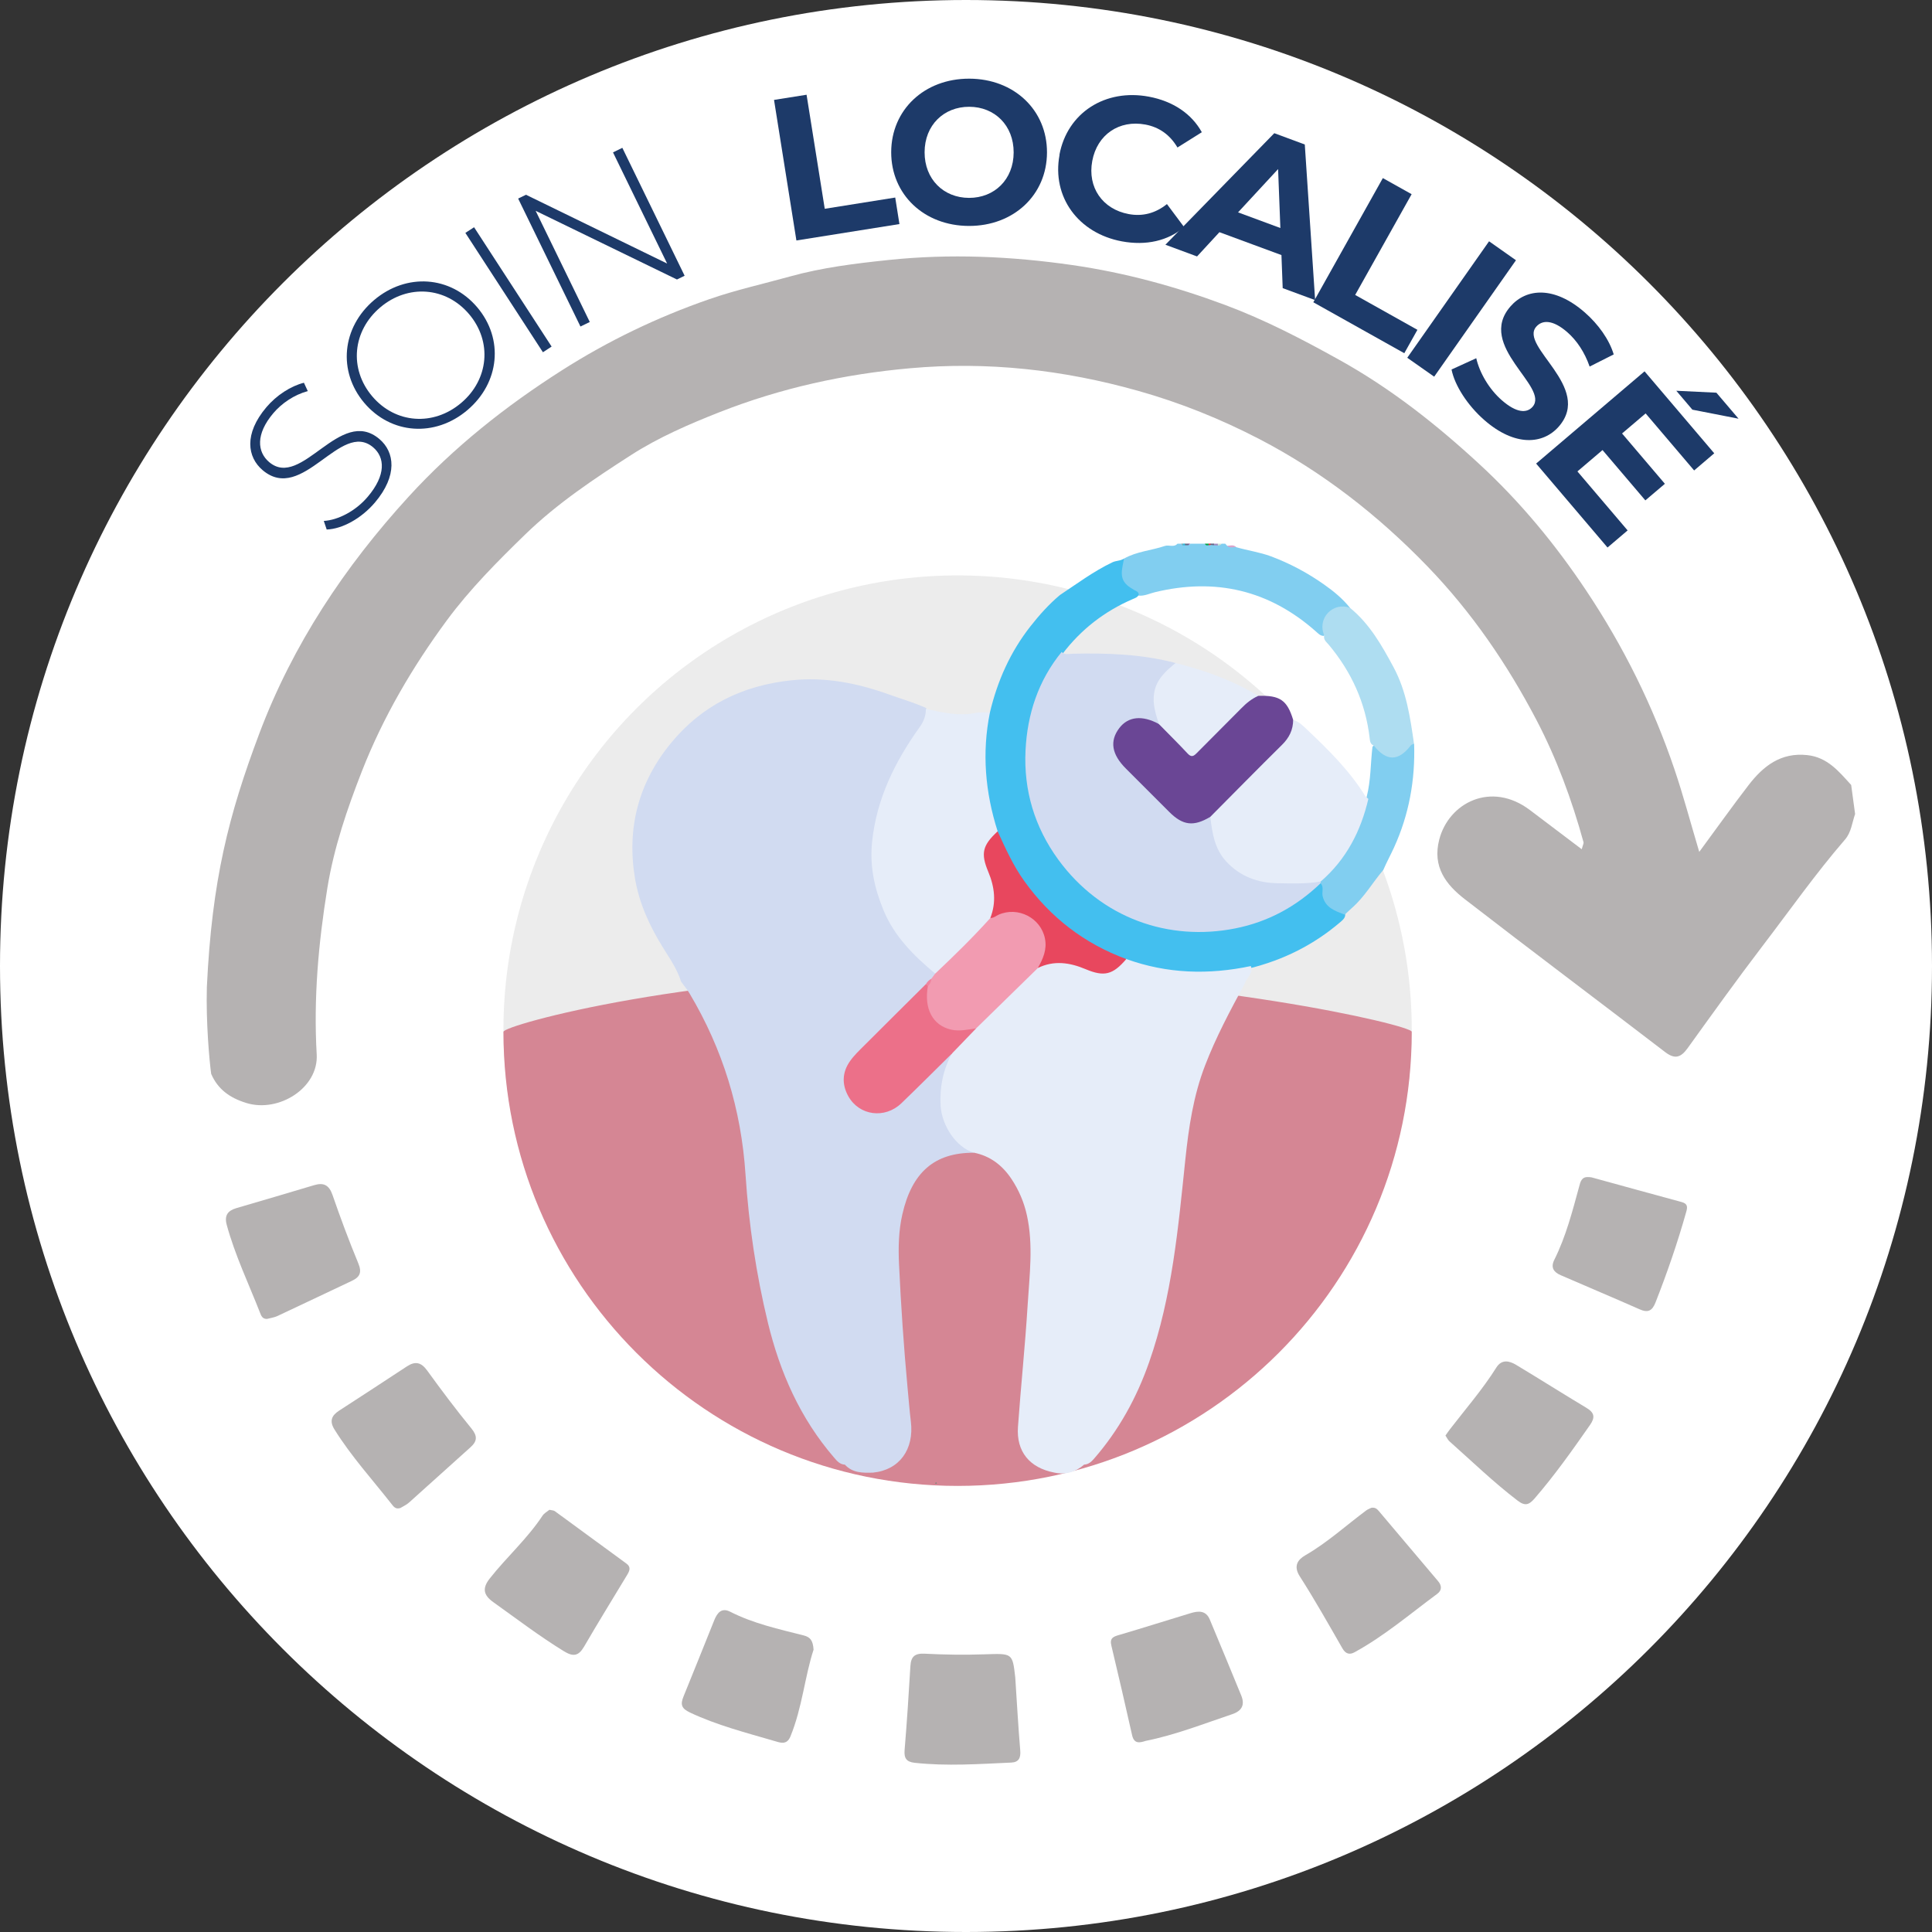 <?xml version="1.0" encoding="UTF-8"?>
<svg id="Capa_1" data-name="Capa 1" xmlns="http://www.w3.org/2000/svg" viewBox="0 0 34.016 34.016">
  <rect x="0" y="0" width="34.016" height="34.016" fill="#333333" stroke="none"/>
  <defs>
    <style>
      .cls-1 {
        fill: #aeddf1;
      }

      .cls-2 {
        fill: #d1dbf1;
      }

      .cls-3 {
        fill: #1d3a69;
      }

      .cls-4 {
        fill: #e23239;
      }

      .cls-5 {
        fill: #698678;
      }

      .cls-6 {
        fill: #ec7089;
      }

      .cls-7 {
        fill: #43bfef;
      }

      .cls-8 {
        fill: #81cef0;
      }

      .cls-9 {
        fill: #05a249;
      }

      .cls-10 {
        fill: #d58694;
      }

      .cls-11 {
        fill: #f29bb1;
      }

      .cls-12 {
        fill: #e6edf9;
      }

      .cls-13 {
        fill: #839ca1;
      }

      .cls-14 {
        fill: #fff;
      }

      .cls-15 {
        fill: #cae3d4;
      }

      .cls-16 {
        fill: #32bada;
      }

      .cls-17 {
        fill: #636786;
      }

      .cls-18 {
        fill: #6a4695;
      }

      .cls-19 {
        fill: #b5b2b2;
      }

      .cls-20 {
        fill: #9f8bc1;
      }

      .cls-21 {
        fill: #e8475e;
      }

      .cls-22 {
        fill: #9e539a;
      }

      .cls-23 {
        fill: #ececec;
      }

      .cls-24 {
        fill: #ef849f;
      }

      .cls-25 {
        fill: #d8a5cc;
      }
    </style>
  </defs>
  <path class="cls-14" d="M0,17.008C0,7.615,7.615,0,17.008,0s17.008,7.615,17.008,17.008c0,9.393-7.615,17.008-17.008,17.008S0,26.401,0,17.008"/>
  <g>
    <circle class="cls-23" cx="16.86" cy="18.127" r="7.996"/>
    <path class="cls-10" d="M8.865,18.166c0-.118,3.41-1.058,7.839-1.019,4.429.039,8.152.901,8.152,1.019,0,4.416-3.58,7.996-7.996,7.996-4.416,0-7.996-3.58-7.996-7.996Z"/>
    <path class="cls-8" d="M21.765,9.634c.202.059.412.087.612.161.334.125.643.29.935.496.171.12.328.25.458.412-.031.03-.069.018-.105.02-.223.01-.336.131-.332.355.001.041.017.085-.024.118-.061.002-.097-.04-.137-.075-.824-.732-1.772-.952-2.839-.694-.093.023-.182.068-.282.061-.038-.019-.073-.043-.109-.065-.242-.144-.293-.345-.15-.589.223-.126.48-.141.718-.222.069-.024.157.032.221-.039h.065c.011.013.025.017.042.017.01 0.0.021 0.0.031 0.0.016-0.0.031-0.0.047-0.0.016.001.03-.004.042-.017h.259c.019.021.045.016.069.017.013-0.0.025-0.0.038 0.0.019-0.0.038-0.0.057-0.0.019-0.0.038-0.0.057-0.0.024-.001.051.005.07-.017.022,0,.043,0,.065-0.0.012.013.024.025.035.038.05.027.11-.006.16.024Z"/>
    <path class="cls-15" d="M21.505,9.572c-.012.028-.037.031-.063.032-.012-.006-.016-.013-.012-.02.003-.007.007-.011.011-.011h.065Z"/>
    <path class="cls-20" d="M21.441,9.572c.001.011.002.021.002.032-.023-.001-.046-.002-.069-.003-.008-.007-.011-.014-.007-.02.003-.006.007-.008.01-.008h.065Z"/>
    <path class="cls-17" d="M21.376,9.572c-.001.009-.002.019-.003.028-.019-.002-.037-.003-.056-.005-.014-.002-.019-.006-.016-.013.003-.007.007-.011.011-.011h.065Z"/>
    <path class="cls-9" d="M21.28,9.599c-.027.005-.054.009-.065-.027h.065c.008.006.011.012.008.018-.003.006-.005.009-.008.009Z"/>
    <path class="cls-17" d="M20.923,9.599c-.018 0-.036.001-.054.001-.022-.003-.026-.012-.01-.028h.065c.007.006.01.012.007.018-.003.006-.005.009-.008.009Z"/>
    <path class="cls-4" d="M21.28,9.599c-0-.009-0-.018-0-.027h.032c.001.008.003.016.005.023-.012.001-.025.002-.037.004Z"/>
    <path class="cls-22" d="M20.923,9.599c0-.009 0-.018 0-.027.011,0,.022,0,.032-0-.011.009-.022.018-.033.027Z"/>
    <path class="cls-16" d="M20.859,9.572c.004.009.008.019.01.028-.015.001-.029.001-.044.002-.006-.007-.008-.014-.006-.021.003-.007.005-.01.007-.01h.032Z"/>
    <path class="cls-13" d="M20.827,9.572c-0.0.01-.001.02-.002.031-.01-.01-.02-.02-.031-.031.011 0.0.022 0.0.032 0Z"/>
    <path class="cls-5" d="M16.464,26.121c.011-.027.022-.027.032,0h-.032Z"/>
    <path class="cls-2" d="M17.142,20.296c-.687-.002-1.086.342-1.255,1.086-.066.29-.072.586-.058.882.034.724.083,1.447.15,2.169.019.198.034.396.058.593.061.496-.204.857-.668.902-.179.005-.357.008-.493-.14-.09-.005-.141-.066-.194-.129-.593-.688-.949-1.495-1.161-2.368-.208-.858-.337-1.731-.395-2.612-.075-1.144-.399-2.205-.986-3.189-.044-.074-.101-.139-.149-.209-.07-.224-.205-.414-.326-.61-.231-.375-.412-.77-.485-1.206-.148-.889.063-1.688.635-2.384.547-.665,1.262-1.013,2.116-1.103.599-.064,1.167.05,1.723.25.217.078.44.142.651.237.076.147-.01.26-.086.367-.236.335-.443.686-.594,1.068-.138.348-.233.707-.243,1.08-.013.508.133.978.42,1.398.139.203.291.4.494.549.068.05.135.107.181.182.015.056-.018.093-.05.131-.038.039-.077.077-.114.117-.387.388-.775.775-1.162,1.163-.144.144-.263.305-.248.521.015.221.122.39.335.47.212.08.415.055.586-.102.209-.193.404-.401.607-.601.069-.068.133-.141.207-.203.035-.029.07-.095.132-.033.013.059-.026.102-.046.151-.184.458-.185.901.11,1.32.066.094.134.182.261.197.027.003.049.022.048.055Z"/>
    <path class="cls-7" d="M17.429,12.545c.132-.556.359-1.067.714-1.518.156-.199.324-.387.518-.55.302-.2.593-.418.923-.576.069-.033.146-.024.207-.068-.008.041-.017.082-.025.124-.043.22.002.318.202.43.036.02.083.031.081.086-.02.043-.062.057-.101.073-.498.214-.913.534-1.241.966-.438.582-.648,1.245-.61,1.965.056,1.048.547,1.865,1.43,2.435.419.271.884.408,1.384.44.843.055,1.578-.195,2.213-.75.036-.032.071-.067.124-.068.06.012.072.062.073.109.004.209.108.337.307.392.026.007.046.026.056.052.008.069-.039.108-.083.146-.468.401-1.004.669-1.601.816-.731.17-1.452.136-2.16-.117-.743-.28-1.358-.729-1.823-1.377-.208-.29-.357-.611-.495-.939-.211-.614-.275-1.241-.169-1.883.011-.069.024-.138.076-.191Z"/>
    <path class="cls-12" d="M19.83,16.885c.719.26,1.451.281,2.193.124.05.134-.078.207-.109.313-.254.469-.505.938-.697,1.438-.206.534-.288,1.091-.347,1.654-.126,1.205-.232,2.413-.637,3.568-.219.626-.534,1.199-.971,1.701-.047.055-.098.1-.174.104-.153.133-.327.184-.526.14-.434-.083-.671-.37-.639-.806.051-.712.126-1.423.17-2.136.032-.529.104-1.061-.013-1.59-.05-.227-.14-.439-.269-.634-.162-.244-.376-.409-.667-.467-.304-.09-.563-.472-.583-.828-.018-.325.043-.627.196-.913-.017-.071.041-.104.079-.144.106-.111.217-.217.324-.328.256-.252.51-.507.762-.762.114-.115.232-.222.364-.316.252-.147.508-.1.764-.012.066.023.129.054.196.075.149.047.288.028.411-.073.054-.044.103-.096.176-.111Z"/>
    <path class="cls-8" d="M24.351,15.322c-.185.218-.328.471-.546.662-.044.039-.086.08-.129.12-.167-.065-.341-.119-.389-.327-.017-.075.028-.16-.037-.227-.01-.014-.012-.029-.005-.046.202-.223.399-.45.541-.72.126-.24.216-.492.277-.756.074-.288.067-.585.101-.877.039-.06.071-.017.104.008.226.172.331.166.524-.029.029-.03.054-.073.106-.034.021.636-.09,1.248-.355,1.828-.061.133-.132.263-.19.398Z"/>
    <path class="cls-1" d="M24.896,13.096c-.019.008-.044.012-.055.026-.218.285-.427.287-.653.005-.062-.023-.067-.079-.073-.132-.072-.621-.32-1.164-.719-1.642-.039-.047-.099-.088-.081-.165-.131-.314.166-.597.455-.485.346.283.559.66.767,1.047.227.423.292.883.359,1.346Z"/>
    <path class="cls-25" d="M21.765,9.634c-.054-.006-.113.024-.16-.024.055-.003.113-.026.16.024Z"/>
    <path class="cls-12" d="M17.429,12.545c-.143.709-.083,1.405.136,2.091-.005.045-.029.081-.059.112-.161.173-.155.37-.073.571.08.198.127.399.104.613-.008.076-.034.146-.061.216-.024.068-.074.117-.123.167-.243.243-.485.487-.73.729-.044.044-.081.104-.158.097-.373-.311-.715-.649-.906-1.107-.162-.389-.25-.783-.204-1.217.081-.763.406-1.413.842-2.022.068-.095.106-.198.104-.314.292.063.583.134.886.07.077-.016.161-.005.241-.006Z"/>
    <path class="cls-11" d="M16.466,17.142c.335-.316.663-.637.971-.979.242-.21.64-.184.854.056.224.252.205.675-.017.824-.362.354-.724.709-1.087,1.063-.243.124-.484.117-.691-.061-.201-.172-.293-.395-.196-.664.03-.052.067-.099.099-.15.022-.03.044-.06.067-.09Z"/>
    <path class="cls-6" d="M16.337,17.362c-.071.397.084.691.407.766.149.034.296-.001.443-.022-.144.15-.288.3-.432.449-.294.29-.586.582-.884.869-.291.28-.742.221-.935-.123-.117-.21-.108-.425.032-.621.071-.1.162-.186.249-.273.36-.361.723-.719,1.084-1.079.031-.009.044 0.0.035.033Z"/>
    <path class="cls-24" d="M16.337,17.362c-.012-.011-.023-.022-.035-.033.022-.043.055-.075.098-.097-.005.051-.023.096-.063.13Z"/>
    <path class="cls-2" d="M18.691,11.477c.057.06.132.034.198.033.609-.014,1.215.007,1.809.163.011.067-.046.094-.084.126-.24.202-.306.454-.226.752.016.061.046.122.026.188-.062.045-.112-.004-.165-.022-.202-.071-.411-.013-.517.146-.128.193-.118.392.044.559.291.301.59.594.887.889.146.145.317.164.506.103.052-.017.104-.067.163-.013.033.057.043.121.054.185.097.56.501.911,1.072.92.225.004.451.018.676-.015.043-.006.086-.007.119.03-.001.01-.002.02-.002.03-.425.409-.926.681-1.502.795-1.165.232-2.358-.173-3.117-1.212-.417-.572-.61-1.219-.576-1.921.031-.639.224-1.231.637-1.736Z"/>
    <path class="cls-21" d="M18.273,17.043c.092-.161.164-.327.125-.519-.072-.362-.474-.569-.814-.42-.048.021-.09.061-.148.059.109-.277.076-.546-.036-.814-.136-.325-.102-.465.165-.712.139.302.275.606.471.878.459.639,1.055,1.098,1.794,1.371-.237.277-.388.316-.718.177-.278-.117-.556-.158-.839-.02Z"/>
    <path class="cls-12" d="M23.252,15.52c-.25.045-.503.034-.754.031-.353-.005-.662-.118-.907-.382-.206-.222-.249-.502-.281-.786-.007-.083.06-.122.107-.169.321-.324.639-.65.968-.965.172-.165.324-.337.385-.574.111.034.189.12.267.194.368.349.728.706.998,1.143.013.021.038.036.057.054-.133.57-.39,1.067-.839,1.455Z"/>
    <path class="cls-18" d="M22.768,12.674c0.0.177-.071.317-.197.441-.424.419-.842.844-1.262,1.267-.293.175-.482.153-.721-.085-.255-.254-.51-.51-.765-.765-.251-.251-.289-.485-.116-.713.156-.205.404-.231.696-.072.167.067.259.219.382.336.226.214.18.221.406-.004.232-.231.463-.465.697-.695.072-.071.146-.146.263-.132.383-.013.511.074.617.422Z"/>
    <path class="cls-12" d="M22.151,12.253c-.114.051-.208.128-.295.217-.259.264-.523.522-.782.786-.058.059-.097.084-.166.009-.164-.176-.336-.345-.504-.517-.055-.177-.115-.352-.084-.544.038-.242.205-.388.378-.531.51.131,1.003.301,1.454.58Z"/>
    <g>
      <path class="cls-3" d="M5.752,9.323l-.051-.151c.248-.015.558-.17.775-.427.324-.383.301-.693.094-.869-.574-.486-1.242.999-1.946.402-.27-.229-.332-.638.066-1.108.178-.21.429-.373.661-.431l.068.147c-.243.066-.46.216-.606.388-.315.371-.284.684-.074.862.574.486,1.247-.994,1.941-.406.27.229.322.644-.078,1.117-.241.284-.579.467-.85.476Z"/>
      <path class="cls-3" d="M6.414,7.094c-.469-.554-.398-1.327.173-1.811.568-.481,1.343-.429,1.815.127.472.557.395,1.33-.173,1.811-.571.483-1.345.427-1.815-.127ZM8.259,5.531c-.409-.483-1.078-.531-1.564-.119-.489.414-.552,1.081-.142,1.565.409.483,1.078.531,1.567.117.486-.412.549-1.079.139-1.563Z"/>
      <path class="cls-3" d="M8.194,4.1l.153-.099,1.365,2.101-.153.1-1.365-2.101Z"/>
      <path class="cls-3" d="M10.957,2.602l1.097,2.253-.135.066-2.488-1.209.953,1.957-.164.08-1.097-2.253.138-.067,2.485,1.211-.953-1.957.164-.08Z"/>
      <path class="cls-3" d="M13.628,1.759l.573-.091.32,2.008,1.241-.198.074.467-1.814.289-.394-2.475Z"/>
      <path class="cls-3" d="M15.691,2.678c.002-.745.584-1.295,1.375-1.293.788.002,1.37.552,1.368,1.3-.002.748-.587,1.295-1.375,1.293-.791-.002-1.37-.555-1.368-1.3ZM17.847,2.684c.001-.476-.334-.803-.782-.804-.448-.001-.785.324-.786.8-.001.476.334.803.782.804.448.001.785-.324.786-.8Z"/>
      <path class="cls-3" d="M18.653,2.725c.139-.742.808-1.167,1.575-1.023.426.08.752.301.932.626l-.429.269c-.13-.221-.319-.358-.565-.404-.461-.086-.848.176-.935.641-.087.464.18.849.641.935.246.046.472-.014.674-.176l.303.406c-.285.241-.669.33-1.099.25-.763-.143-1.234-.78-1.095-1.522Z"/>
      <path class="cls-3" d="M22.562,4.491l-1.092-.403-.394.427-.557-.206,1.917-1.964.537.199.182,2.74-.571-.211-.022-.581ZM22.543,4.015l-.04-1.038-.705.762.746.276Z"/>
      <path class="cls-3" d="M24.348,3.136l.506.283-.994,1.774,1.096.614-.231.412-1.602-.897,1.224-2.186Z"/>
      <path class="cls-3" d="M26.217,4.248l.474.334-1.44,2.05-.474-.333,1.44-2.05Z"/>
      <path class="cls-3" d="M25.556,6.506l.436-.199c.058.255.224.543.45.74.259.226.439.231.541.116.308-.353-1-1.069-.388-1.769.28-.321.772-.361,1.308.107.237.207.43.476.509.739l-.424.214c-.088-.253-.226-.459-.393-.605-.259-.226-.443-.216-.547-.097-.304.347,1.002,1.066.397,1.758-.275.315-.772.357-1.311-.114-.299-.261-.523-.614-.577-.889Z"/>
      <path class="cls-3" d="M28.658,9.338l-.355.302-1.257-1.478,1.909-1.624,1.227,1.443-.354.302-.854-1.004-.415.353.754.886-.344.292-.754-.886-.442.376.884,1.039ZM29.797,7.213l-.283-.333.706.034.39.458-.813-.159Z"/>
    </g>
    <g>
      <path class="cls-19" d="M32.594,13.822c-.216-.237-.416-.488-.773-.527-.467-.051-.776.193-1.035.529-.283.368-.553.747-.868,1.175-.159-.533-.281-.995-.434-1.447-.379-1.121-.899-2.17-1.559-3.158-.542-.813-1.159-1.558-1.871-2.216-.759-.701-1.565-1.339-2.482-1.847-.651-.362-1.306-.702-2-.961-.872-.325-1.765-.569-2.692-.703-1.076-.155-2.153-.203-3.23-.09-.584.061-1.169.132-1.742.291-.475.132-.955.238-1.424.401-.913.317-1.778.733-2.589,1.25-.988.629-1.904,1.354-2.699,2.224-1.127,1.233-2.041,2.606-2.63,4.171-.54,1.435-.835,2.585-.924,4.465-.017.627.045,1.301.076,1.528.115.268.324.423.623.514.568.173,1.269-.266,1.235-.856-.057-.985.03-1.957.187-2.926.116-.715.348-1.394.611-2.066.374-.953.889-1.83,1.492-2.649.405-.549.89-1.037,1.381-1.514.563-.547,1.215-.981,1.867-1.4.481-.309,1.016-.541,1.557-.754,1.081-.425,2.197-.669,3.348-.772,1.365-.123,2.696.025,4.018.397.748.21,1.463.5,2.139.851,1.104.574,2.083,1.336,2.955,2.238.78.807,1.405,1.722,1.92,2.705.355.678.624,1.407.829,2.152.006.023-.012.053-.031.125-.316-.239-.615-.466-.914-.691-.68-.512-1.427-.129-1.595.522-.124.48.12.794.453,1.051,1.169.904,2.352,1.791,3.525,2.69.175.134.279.092.396-.07.434-.603.867-1.207,1.318-1.798.48-.628.935-1.276,1.453-1.875.11-.127.124-.297.177-.449l-.069-.51Z"/>
      <path class="cls-19" d="M17.875,29.531c-.049-.429-.049-.42-.543-.404-.35.012-.702.007-1.052-.011-.175-.009-.241.051-.251.219-.029.492-.061.984-.102,1.476-.012.144.031.21.177.226.568.062,1.135.021,1.702-.004.132-.006.168-.084.157-.214-.035-.414-.058-.83-.088-1.288Z"/>
      <path class="cls-19" d="M9.672,26.583c-.037.031-.091.059-.12.103-.266.404-.629.726-.927,1.103-.133.168-.122.29.061.42.409.292.809.597,1.238.861.167.103.261.091.36-.079.247-.425.505-.843.759-1.264.043-.071.07-.137-.014-.198-.42-.308-.84-.616-1.261-.923-.021-.015-.054-.014-.097-.024Z"/>
      <path class="cls-19" d="M7.044,26.554c.05-.031.113-.058.161-.102.36-.322.717-.647,1.077-.969.121-.108.128-.198.018-.333-.271-.331-.528-.673-.779-1.02-.108-.148-.212-.168-.359-.071-.396.262-.794.519-1.192.778-.132.086-.174.183-.08.333.293.47.665.879,1.005,1.312.034.044.07.095.149.07Z"/>
      <path class="cls-19" d="M4.7,23.222c.056-.015.125-.024.184-.051.438-.204.873-.414,1.31-.619.147-.069.18-.153.113-.313-.164-.395-.313-.797-.453-1.201-.06-.173-.155-.222-.324-.171-.454.137-.91.269-1.365.403-.151.044-.219.125-.173.296.146.535.385,1.033.586,1.546.02.052.04.111.122.11Z"/>
      <path class="cls-19" d="M25.449,25.274c.028.041.043.078.071.103.396.352.777.721,1.2,1.044.131.1.2.076.299-.038.355-.41.667-.852.977-1.296.092-.132.076-.215-.062-.298-.415-.249-.824-.508-1.238-.757-.122-.074-.256-.104-.35.045-.242.385-.54.728-.817,1.087-.028.036-.053.074-.08.112Z"/>
      <path class="cls-19" d="M20.163,30.653c.532-.106,1.028-.303,1.532-.472.17-.057.227-.164.159-.329-.183-.447-.368-.893-.554-1.338-.068-.163-.201-.153-.336-.112-.418.126-.834.259-1.253.382-.104.03-.177.053-.144.188.126.526.247,1.053.366,1.581.035.154.134.132.232.1Z"/>
      <path class="cls-19" d="M27.966,20.725c-.12-.01-.141.086-.162.165-.12.439-.233.881-.438,1.291-.069.139-.007.219.113.271.462.201.927.396,1.388.6.148.066.222.029.281-.12.205-.522.388-1.051.54-1.592.023-.081.032-.145-.076-.175-.53-.143-1.058-.29-1.588-.435-.018-.005-.038-.004-.057-.006Z"/>
      <path class="cls-19" d="M24.141,26.549c-.021.011-.057.023-.087.045-.356.265-.684.566-1.073.79-.132.076-.213.189-.095.372.265.414.506.843.751,1.269.056.096.126.113.211.066.525-.287.979-.676,1.457-1.029.083-.061.083-.143.015-.223-.348-.412-.695-.824-1.043-1.234-.03-.035-.065-.071-.136-.057Z"/>
      <path class="cls-19" d="M14.324,29.044c-.01-.164-.062-.221-.172-.249-.44-.112-.886-.209-1.296-.418-.152-.077-.228.02-.28.149-.18.448-.359.896-.541,1.342-.056.137-.043.211.113.284.476.224.98.353,1.48.499.106.031.223.081.288-.076.21-.51.254-1.063.409-1.532Z"/>
    </g>
  </g>
</svg>